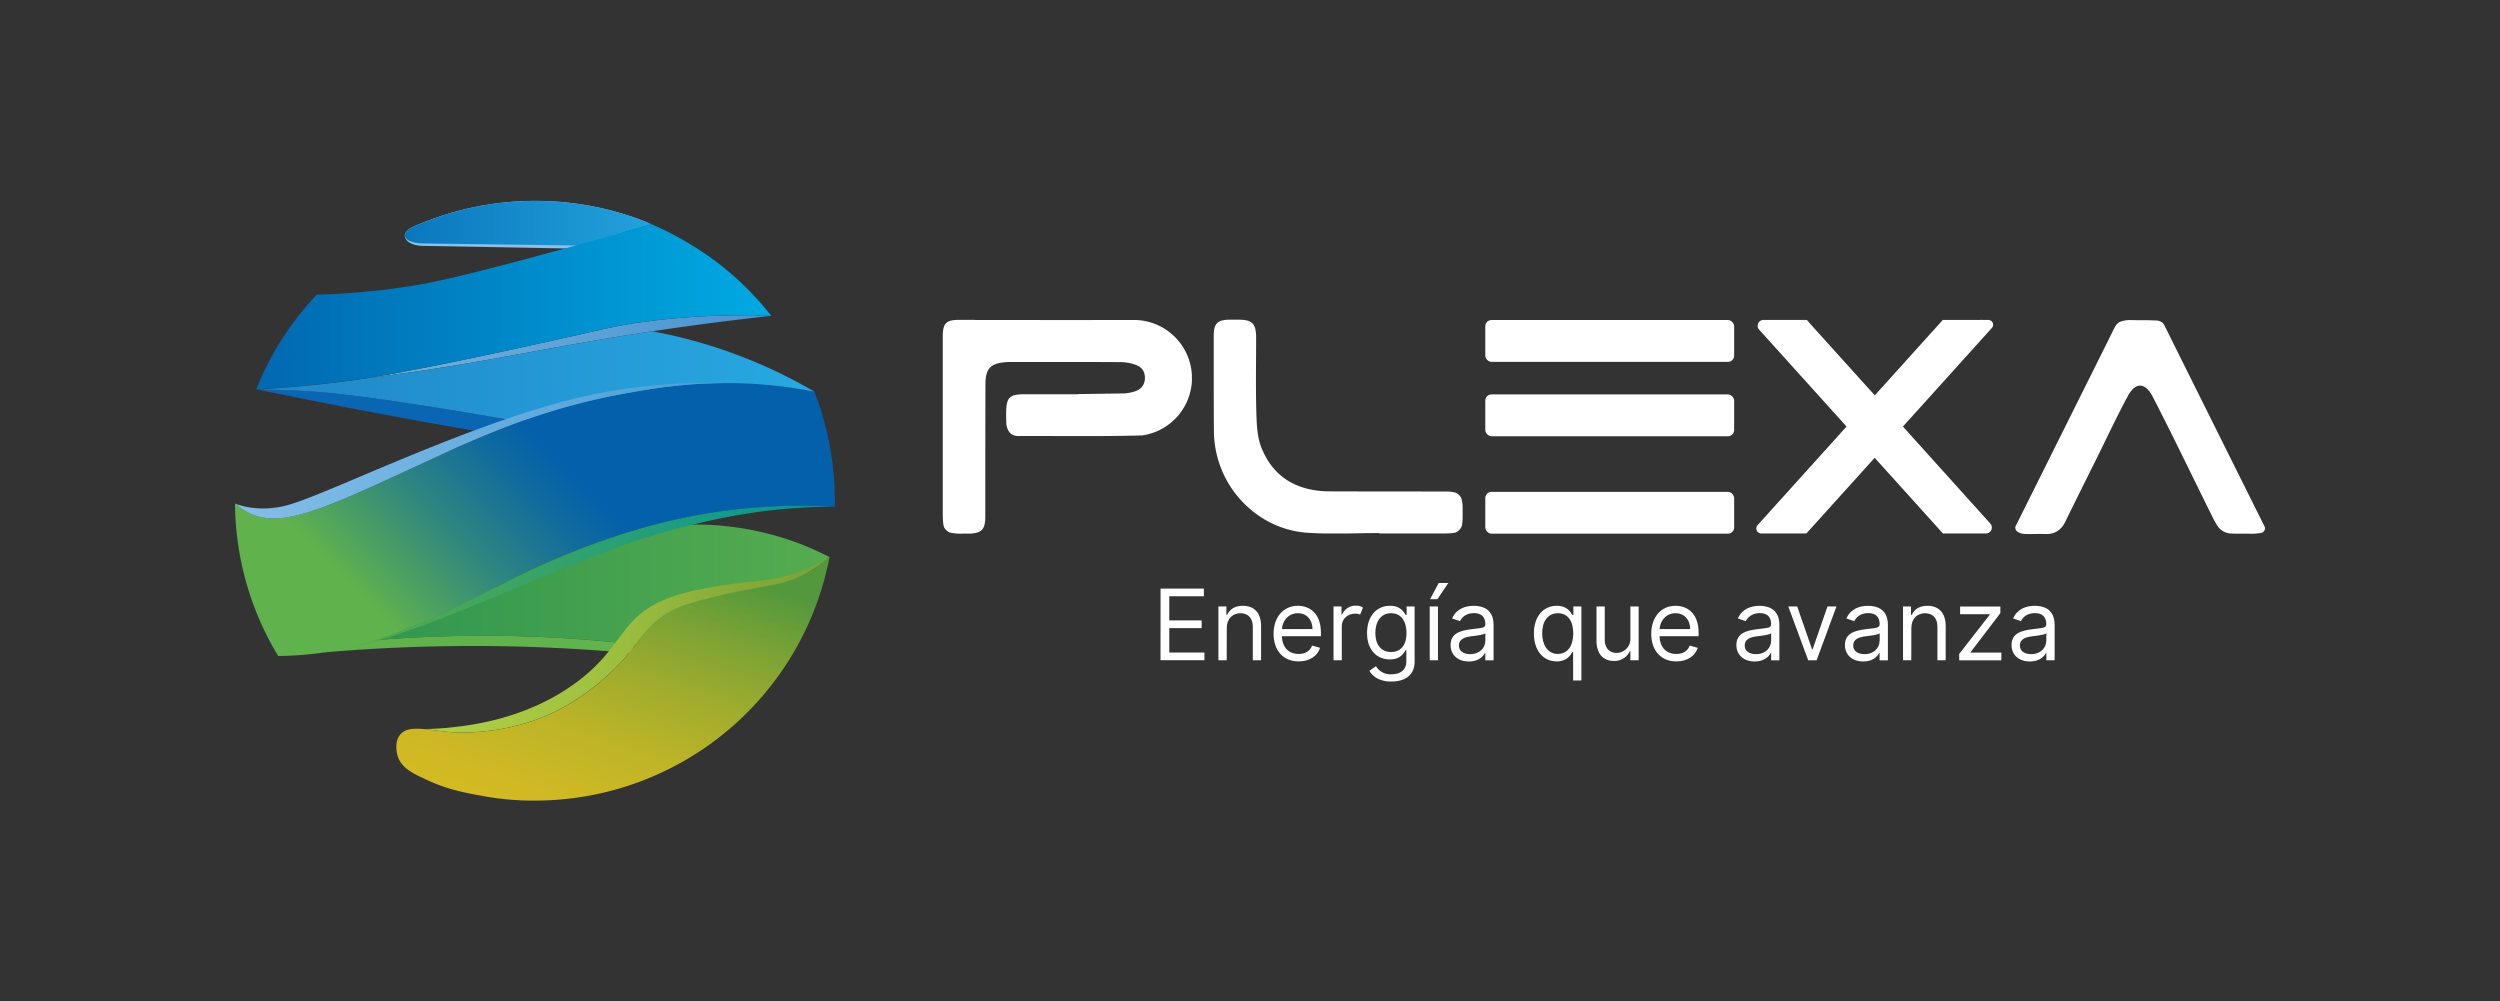 <svg xmlns="http://www.w3.org/2000/svg" xmlns:xlink="http://www.w3.org/1999/xlink" viewBox="0 0 1366 547.15"><rect x="0" y="0" width="1366" height="547.15" fill="#333333" stroke="none"/><defs><style>.cls-1{fill:#88c1e9;}.cls-2{fill:url(#Degradado_sin_nombre_5);}.cls-3{fill:url(#Degradado_sin_nombre_34);}.cls-4{fill:url(#Degradado_sin_nombre_8);}.cls-5{fill:#0a65b2;}.cls-6{fill:url(#Degradado_sin_nombre_37);}.cls-7{fill:url(#Degradado_sin_nombre_51);}.cls-8{fill:url(#Degradado_sin_nombre_55);}.cls-9{fill:url(#Degradado_sin_nombre_66);}.cls-10{fill:url(#Degradado_sin_nombre_41);}.cls-11{fill:url(#Degradado_sin_nombre_48);}.cls-12{fill:url(#Degradado_sin_nombre_89);}.cls-13{fill:url(#Degradado_sin_nombre_76);}.cls-14{fill:#fff;}</style><linearGradient id="Degradado_sin_nombre_5" x1="221.15" y1="121.95" x2="356.05" y2="121.95" gradientUnits="userSpaceOnUse"><stop offset="0" stop-color="#0a77bd"/><stop offset="1" stop-color="#23a2dc"/></linearGradient><linearGradient id="Degradado_sin_nombre_34" x1="201.26" y1="189.39" x2="421.4" y2="189.39" gradientUnits="userSpaceOnUse"><stop offset="0" stop-color="#71b1de"/><stop offset="1" stop-color="#4b93d0"/></linearGradient><linearGradient id="Degradado_sin_nombre_8" x1="139.98" y1="167.65" x2="421.4" y2="167.65" gradientUnits="userSpaceOnUse"><stop offset="0" stop-color="#0068b0"/><stop offset="1" stop-color="#00aae3"/></linearGradient><linearGradient id="Degradado_sin_nombre_37" x1="140.54" y1="205.38" x2="445.01" y2="205.38" gradientUnits="userSpaceOnUse"><stop offset="0" stop-color="#2186c8"/><stop offset="1" stop-color="#27a9e0"/></linearGradient><linearGradient id="Degradado_sin_nombre_51" x1="177.13" y1="319.6" x2="453.27" y2="319.6" gradientUnits="userSpaceOnUse"><stop offset="0" stop-color="#2d944f"/><stop offset="1" stop-color="#56ac4f"/></linearGradient><linearGradient id="Degradado_sin_nombre_55" x1="177.12" y1="352.25" x2="347.1" y2="352.25" gradientUnits="userSpaceOnUse"><stop offset="0.01" stop-color="#60b24d"/><stop offset="1" stop-color="#61b34e"/></linearGradient><linearGradient id="Degradado_sin_nombre_66" x1="180.92" y1="387.33" x2="399.63" y2="168.62" gradientUnits="userSpaceOnUse"><stop offset="0" stop-color="#60b24d"/><stop offset="0.18" stop-color="#60b24d"/><stop offset="0.37" stop-color="#30877e"/><stop offset="0.52" stop-color="#106b9e"/><stop offset="0.6" stop-color="#0460aa"/></linearGradient><linearGradient id="Degradado_sin_nombre_41" x1="128.45" y1="246.2" x2="401.75" y2="246.2" gradientUnits="userSpaceOnUse"><stop offset="0" stop-color="#85bde7"/><stop offset="1" stop-color="#489ed7"/></linearGradient><linearGradient id="Degradado_sin_nombre_48" x1="187.53" y1="315.48" x2="455.63" y2="315.48" gradientUnits="userSpaceOnUse"><stop offset="0" stop-color="#5cac45"/><stop offset="1" stop-color="#00969c"/></linearGradient><linearGradient id="Degradado_sin_nombre_89" x1="303.33" y1="450.5" x2="363.32" y2="273.86" gradientUnits="userSpaceOnUse"><stop offset="0" stop-color="#d3ba23"/><stop offset="0.12" stop-color="#cdb824"/><stop offset="0.29" stop-color="#bcb428"/><stop offset="0.48" stop-color="#a0ac2d"/><stop offset="0.69" stop-color="#79a235"/><stop offset="0.86" stop-color="#53983d"/></linearGradient><linearGradient id="Degradado_sin_nombre_76" x1="231.46" y1="352.32" x2="453.25" y2="352.32" gradientUnits="userSpaceOnUse"><stop offset="0" stop-color="#b1d046"/><stop offset="0.44" stop-color="#9fc140"/><stop offset="0.77" stop-color="#86ab38"/><stop offset="1" stop-color="#7aa134"/></linearGradient></defs><g id="Capa_2" data-name="Capa 2"><g id="Isotipo"><path class="cls-1" d="M354,121.64l-17.22,6.54-20.31,7.71-86.13-1.55s-7.66-.26-9-4.66a3.41,3.41,0,0,1-.08-1.69,4.35,4.35,0,0,1,.92-1.58,9.56,9.56,0,0,1,3.17-2.32c2.61-1.19,5.28-2.28,8-3.32,1.66-.65,3.32-1.25,5-1.84a162.55,162.55,0,0,1,52.53-9.17c.57,0,1.15,0,1.72,0A163.53,163.53,0,0,1,354,121.64Z"/><path class="cls-2" d="M356.05,122.5l-19.27,5.68-20.31,6L230.34,133s-7.66-.21-9-3.62a1.61,1.61,0,0,1-.15-.7,3.5,3.5,0,0,1,.07-.65,4.35,4.35,0,0,1,.92-1.58,9.56,9.56,0,0,1,3.17-2.32c2.61-1.19,5.28-2.28,8-3.32,1.66-.65,3.32-1.25,5-1.84a162.55,162.55,0,0,1,52.53-9.17c.57,0,1.15,0,1.72,0A163.53,163.53,0,0,1,354,121.64c.62.24,1.23.51,1.85.76l.09,0Z"/><path class="cls-3" d="M421.4,172.56c-6.54.73-16.6,1.88-28.85,3.43-62.48,8-98.93,16.09-138.66,22.8-14.16,2.39-31.83,5.13-52.63,7.74,14.72-2.36,39.18-6.93,84.66-16.89s50-11.74,67.72-14A404.86,404.86,0,0,1,421.4,172.56Z"/><path class="cls-4" d="M421.4,172.56a405.06,405.06,0,0,0-67.76,3.05c-17.72,2.29-22.1,4-67.72,14-66.33,14.52-87.93,17.56-99.85,19-19.77,2.47-35.94,3.57-46.09,4.11A163.67,163.67,0,0,1,173.09,161l0,0h0a399.13,399.13,0,0,0,48.35-4.24c12.3-1.83,27.48-4.68,82.92-19.81,12.62-3.45,30.33-8.35,51.62-14.46,1.29.56,3.09,1.37,5.22,2.38a177.56,177.56,0,0,1,31.7,19.3A163.53,163.53,0,0,1,421.4,172.56Z"/><path class="cls-5" d="M277,229.11l-15.29,6.71q-15.18-2.61-30.49-5.38-46.16-8.37-90.65-17.65c11.88.08,21.58.57,28.2,1,7.72.49,29.24,2,91.21,12.44C266.69,227.34,272.5,228.33,277,229.11Z"/><path class="cls-6" d="M445,214l-164.32,15.8c-4.71-.82-11.93-2.08-20.74-3.55-62-10.42-83.49-12-91.21-12.44-6.62-.41-16.32-.9-28.2-1,10.18-.57,26.11-1.67,45.53-4.09,3.75-.47,8.45-1.09,15.19-2.17,20.8-2.61,38.47-5.35,52.63-7.74,31.4-5.31,60.75-11.49,102.54-17.79A274.68,274.68,0,0,1,445,214Z"/><path class="cls-7" d="M453.27,304.4a158.6,158.6,0,0,0-24.8-10.29,161.46,161.46,0,0,0-56.65-7.31L177.13,352.6a729.66,729.66,0,0,1,170.06-.49,162.07,162.07,0,0,1,34.73-17.79c21.58-7.88,36.39-7.83,57.33-20.2A117.78,117.78,0,0,0,453.27,304.4Z"/><path class="cls-8" d="M269.57,347.4a725.26,725.26,0,0,0-75.18,3.33l-17.27,5.74c28.2-2.43,59.1-3.82,92.34-3.44,27.65.31,53.61,1.83,77.64,4.08q-.87-2.61-1.77-5.19A729,729,0,0,0,269.57,347.4Z"/><path class="cls-9" d="M456.17,273.56A166.24,166.24,0,0,0,445,214c-3.26-.64-7.9-1.48-13.5-2.27-40.29-5.65-71.93-.08-91.53,3.54-39.58,7.31-69.05,19.92-90,29-.52.22.09,0-28.52,13.18-44.89,20.75-67.67,31-84.6,23.18a34.26,34.26,0,0,1-8.44-5.53l0,0h0A163,163,0,0,0,152,358.43a181.2,181.2,0,0,0,26.36-2.14c16.63-2.59,30.93-7.21,49.63-15,23.24-9.69,35.92-17.06,49.83-24,14.9-7.48,50.75-24.35,91.82-33.49a316.84,316.84,0,0,1,86.47-6.91s0,0,0,0v-.06C456.16,275.68,456.17,274.62,456.17,273.56Z"/><path class="cls-10" d="M401.75,209.37c-26.24-.52-47.29,3.23-61.77,5.9-39.57,7.3-69.06,19.93-90,29.06-.51.22.09-.05-28.52,13.17-44.89,20.75-67.67,31-84.6,23.18a33.65,33.65,0,0,1-8.38-5.48,45.11,45.11,0,0,0,7.51,2,49.93,49.93,0,0,0,23.56-1.92c24.52-7.64,101.23-45.81,161.23-59.07C355.36,208.59,386.59,208.77,401.75,209.37Z"/><path class="cls-11" d="M455.63,276.8c-6.9.06-16.45.34-27.73,1.37-14.29,1.33-36.33,4.3-67.24,13.28-22,6.4-36.56,12.37-65.5,24.25-25.47,10.44-46.05,19.94-76.7,30.5a215.55,215.55,0,0,1-30.93,8.42c13-2.76,25.28-7,40.49-13.33,23.23-9.69,35.91-17.07,49.82-24.06,14.9-7.48,50.75-24.35,91.82-33.49A316.83,316.83,0,0,1,455.63,276.8Z"/><path class="cls-12" d="M453.25,304.4a163.9,163.9,0,0,1-157,133,153.47,153.47,0,0,1-24.65-1.24c-3.35-.43-5.84-.88-7.37-1.15-8.91-1.6-18.7-3.35-29.06-8-9.19-4.15-15.83-7.15-17.9-13.95-.19-.63-2.16-7.43,1.44-11.73,4.95-5.9,16-1.89,30.69-1.06a124.51,124.51,0,0,0,36.84-4.81c31.34-8.83,52.44-32.76,55.21-36,8.84-10.25,11.82-17.56,23.57-24.62,6.3-3.79,12.53-5.43,24.72-8.56,27-6.94,37.39-5.17,52.9-14.24A72.14,72.14,0,0,0,453.25,304.4Z"/><path class="cls-13" d="M453.25,304.4A72.68,72.68,0,0,1,442.62,312c-15.52,9.07-25.9,7.3-52.91,14.24-12.19,3.14-18.42,4.77-24.72,8.56-11.75,7.05-14.73,14.37-23.56,24.62-2.78,3.23-23.88,27.14-55.23,36a124.48,124.48,0,0,1-36.84,4.81c-6.84-.38-12.89-1.46-17.9-1.9a143.46,143.46,0,0,0,15.22-.89c10.37-1.13,42-4.6,69.3-25.38,24.83-18.88,22.57-34.11,47.45-44.51,9.19-3.85,18.29-5.44,28-7.16,20.1-3.52,31.43-2.13,48.29-9A88.17,88.17,0,0,0,453.25,304.4Z"/></g><rect class="cls-14" x="811.56" y="268.74" width="135.98" height="22.86" rx="3.4"/><rect class="cls-14" x="811.56" y="174.86" width="135.98" height="22.86" rx="3.4"/><path class="cls-14" d="M1237.62,288.65a2.71,2.71,0,0,1-2.08,2.52,30.19,30.19,0,0,1-6.72.43c-1.76,0-3.57,0-5.33,0s-3.32,0-5-.12a9.17,9.17,0,0,1-7-4.38,29.07,29.07,0,0,1-2.22-3.88c-7.16-14.41-14.18-28.86-21.3-43.26q-5.78-11.65-11.73-23.21c-4-7.74-9.32-8.18-13.47-.55-6.15,11.29-11.56,23-17.27,34.49s-11.34,22.78-16.94,34.2a14.88,14.88,0,0,1-1.86,3,10.27,10.27,0,0,1-7.67,3.87h-2.93c-3.12-.06-6.24.12-9.35,0a7.85,7.85,0,0,1-4.2-1.12,2.8,2.8,0,0,1-1.4-2.52,3.88,3.88,0,0,1,.43-1.13q2.19-4.32,4.34-8.68l5.3-10.63,6.55-13.14,7.29-14.63,7.54-15.12,7.27-14.59,6.51-13.06,5.24-10.52c1.16-2.32,2.29-4.66,3.47-7,.89-1.72,1.57-3,3.46-3.82a14.42,14.42,0,0,1,6-.89c2.84.05,5.68.06,8.51.06,1.54,0,3.07.09,4.6.15a5.85,5.85,0,0,1,4,1.27,6.89,6.89,0,0,1,1.23,1.9q4.51,9.08,9,18.13l7.59,15.24,8.53,17.13,8.7,17.47,8.1,16.25,6.73,13.5q2.85,5.74,5.72,11.47A3,3,0,0,1,1237.62,288.65Z"/><path class="cls-14" d="M1087.5,286.07a3.25,3.25,0,0,1-2.42,5.43h-23.46l-.76-.86-36.55-40.5-35.65,39.51L987,291.5H962.36a2.74,2.74,0,0,1-2-4.57l48.59-53.87-47.75-52.93a3.18,3.18,0,0,1,2.36-5.31h23.64a5.94,5.94,0,0,1,1.18,1.32l36,39.87,35.29-39.11,1.86-2.08h19.67a25.83,25.83,0,0,1,2.64,0h2.57a2.64,2.64,0,0,1,2.63,2.65,2.48,2.48,0,0,1-.69,1.73l-48.59,53.86Z"/><rect class="cls-14" x="811.56" y="215.51" width="135.98" height="22.86" rx="3.4"/><path class="cls-14" d="M799.18,277v5.65a24.41,24.41,0,0,1-.41,4.67,6.47,6.47,0,0,1-3.51,3.69l0,0c-2,.47-4.88.49-9.22.49H753.66v-.24c-6.09,0-12.2.15-18.31.24h-10.8q-5.19-.07-10.35-.41a53.06,53.06,0,0,1-28.15-10.57,56.4,56.4,0,0,1-21.87-35.23,60.5,60.5,0,0,1-.91-10q-.09-14-.08-27.92,0-12.06,0-24.1c0-6.47,2.07-8.51,8.53-8.59h5c5.59,0,8.18,1.18,9.15,4.95a21,21,0,0,1,.48,4.84c0,13.57-.27,27.14.11,40.69.19,6.49.4,13.42,2.73,19.32,6.6,16.71,20.06,24,37.66,24,20.86.08,41.72.06,62.57.09a20.31,20.31,0,0,1,6.09.67,6.35,6.35,0,0,1,3,3.07.21.21,0,0,1,0,.11A17.44,17.44,0,0,1,799.18,277Z"/><path class="cls-14" d="M651.26,206.54c0,.52,0,1,0,1.54s-.06.92-.1,1.37v.1A31.73,31.73,0,0,1,624,237.93c-.21,0-.44,0-.66,0-6.88.19-13.75.28-20.62.32H576.11c-6.55,0-13.07-.06-19.6,0-3.69,0-5.64-2-6.45-5.4a7.78,7.78,0,0,1-.21-1.66c-.4-13.09.22-15.4,8.54-15.76h30.66a.45.45,0,0,0,0-.11q12-.15,24-.33a22.78,22.78,0,0,0,6.62-1c3.26-1,5.6-3,5.88-6.81s-1.46-6.59-5-7.82a24.61,24.61,0,0,0-7.77-1.49q-11.88-.07-23.75-.09c-12.26,0-24.5,0-36.74,0-.7,0-1.41,0-2.11.08-8.91.51-11.72,3.38-11.74,12.22q-.09,36.1-.08,72.21c0,4.81-.93,7.33-3.73,8.45,0,0-.06,0-.08.06a15.9,15.9,0,0,1-5.42.76l-3,0a26.5,26.5,0,0,1-7.25-.61,6.45,6.45,0,0,1-3-2.78c-.76-2.06-.76-5.33-.76-10.57v-44.5q0-24.54,0-49.1c0-3.26.36-5.43,1.35-6.83a0,0,0,0,1,0,0,3.7,3.7,0,0,1,.46-.57c1.37-1.38,3.63-1.83,7.29-1.83h8.49l.26.06h16.43c17.72,0,35.42.15,53.14,0h17a31.77,31.77,0,0,1,31.71,30C651.24,205.42,651.26,206,651.26,206.54Z"/><g id="Eslogan"><path class="cls-14" d="M634.14,321.6h23.65v4.21h-18.9V339h17.68v4.21H638.89v13.32H658.1v4.21h-24Z"/><path class="cls-14" d="M670.26,360.78h-4.52V331.39h4.37V336h.38c1.38-3,4.13-5,8.57-5,6,0,10,3.6,10,11.09v18.68h-4.52V342.41c0-4.61-2.54-7.35-6.73-7.35s-7.5,2.91-7.5,8Z"/><path class="cls-14" d="M695.89,346.31c0-9,5.28-15.3,13.24-15.3,6.12,0,12.62,3.75,12.62,14.69v1.91H700.42c.21,6.3,3.87,9.72,9.17,9.72,3.54,0,6.19-1.53,7.34-4.59l4.36,1.23c-1.37,4.43-5.73,7.42-11.7,7.42C701.09,361.39,695.89,355.34,695.89,346.31Zm21.27-2.6c0-5-3.14-8.65-8-8.65-5.17,0-8.4,4.08-8.71,8.65Z"/><path class="cls-14" d="M728.64,331.39H733v4.44h.3a8,8,0,0,1,7.66-4.9,6.3,6.3,0,0,1,3.75,1.07l-1.54,3.83a5.67,5.67,0,0,0-2.6-.53c-4.28,0-7.42,2.92-7.42,6.88v18.6h-4.51Z"/><path class="cls-14" d="M748.22,366.52l3.6-2.53a9.18,9.18,0,0,0,8.42,4.44c4.74,0,8.18-2.22,8.18-7.12v-6H768c-1,1.61-2.83,5-8.57,5-7.11,0-12.47-5.21-12.47-14.39S752.13,331,759.55,331c5.74,0,7.57,3.52,8.57,5.05h.46v-4.67h4.36v30.23c0,7.57-5.66,10.79-12.7,10.79C753.68,372.41,750.06,369.6,748.22,366.52Zm20.28-20.67c0-6.35-2.91-10.79-8.42-10.79-5.74,0-8.57,4.83-8.57,10.79,0,6.13,2.91,10.41,8.57,10.41C765.52,356.26,768.5,352.36,768.5,345.85Z"/><path class="cls-14" d="M781.2,331.39h4.51v29.39H781.2Zm4.9-12.85h5.28l-6,8.87h-4Z"/><path class="cls-14" d="M792.6,352.44c0-6.74,5.95-7.94,11.4-8.65s7.58-.5,7.58-2.68V341c0-3.77-2.05-6-6.2-6-4.31,0-6.66,2.29-7.65,4.44l-4.29-1.53c2.3-5.36,7.35-6.89,11.79-6.89,3.75,0,10.86,1.07,10.86,10.41v19.36h-4.51v-4h-.23c-.92,1.91-3.6,4.66-8.72,4.66C797,361.46,792.6,358.17,792.6,352.44Zm19-2.3V346c-.77.92-5.89,1.45-7.81,1.68-3.52.46-6.65,1.53-6.65,5,0,3.14,2.6,4.75,6.19,4.75C808.67,357.41,811.58,353.81,811.58,350.14Z"/><path class="cls-14" d="M859.55,371.8V356.26h-.38c-1,1.61-2.91,5.13-8.57,5.13-7.35,0-12.48-5.89-12.48-15.23S843.25,331,850.67,331c5.74,0,7.5,3.52,8.5,5.05h.53v-4.67h4.37V371.8Zm-8.34-36.74c-5.74,0-8.57,4.83-8.57,11s2.91,11.25,8.57,11.25c5.43,0,8.42-4.59,8.42-11.25S856.72,335.06,851.21,335.06Z"/><path class="cls-14" d="M890.84,331.39h4.52v29.39h-4.52v-5h-.3a9.17,9.17,0,0,1-8.73,5.36c-5.51,0-9.48-3.6-9.48-11.1V331.39h4.51v18.37c0,4.28,2.68,7,6.43,7a7.64,7.64,0,0,0,7.57-8Z"/><path class="cls-14" d="M902.24,346.31c0-9,5.28-15.3,13.24-15.3,6.12,0,12.63,3.75,12.63,14.69v1.91H906.78c.21,6.3,3.86,9.72,9.16,9.72,3.54,0,6.2-1.53,7.34-4.59l4.37,1.23c-1.38,4.43-5.74,7.42-11.71,7.42C907.44,361.39,902.24,355.34,902.24,346.31Zm21.27-2.6c0-5-3.13-8.65-8-8.65-5.17,0-8.4,4.08-8.7,8.65Z"/><path class="cls-14" d="M948.76,352.44c0-6.74,6-7.94,11.4-8.65s7.58-.5,7.58-2.68V341c0-3.77-2-6-6.2-6s-6.66,2.29-7.65,4.44l-4.29-1.53c2.3-5.36,7.35-6.89,11.79-6.89,3.75,0,10.86,1.07,10.86,10.41v19.36h-4.51v-4h-.23c-.92,1.91-3.6,4.66-8.73,4.66C953.2,361.46,948.76,358.17,948.76,352.44Zm19-2.3V346c-.77.92-5.89,1.45-7.81,1.68-3.52.46-6.65,1.53-6.65,5,0,3.14,2.6,4.75,6.19,4.75C964.83,357.41,967.74,353.81,967.74,350.14Z"/><path class="cls-14" d="M992.6,360.78H988l-10.86-29.39H982l8.12,23.42h.3l8.11-23.42h4.9Z"/><path class="cls-14" d="M1008.06,352.44c0-6.74,6-7.94,11.4-8.65s7.58-.5,7.58-2.68V341c0-3.77-2-6-6.2-6-4.31,0-6.66,2.29-7.66,4.44l-4.28-1.53c2.3-5.36,7.35-6.89,11.78-6.89,3.75,0,10.87,1.07,10.87,10.41v19.36H1027v-4h-.23c-.92,1.91-3.6,4.66-8.73,4.66C1012.5,361.46,1008.06,358.17,1008.06,352.44Zm19-2.3V346c-.77.92-5.9,1.45-7.81,1.68-3.52.46-6.66,1.53-6.66,5,0,3.14,2.61,4.75,6.2,4.75C1024.13,357.41,1027,353.81,1027,350.14Z"/><path class="cls-14" d="M1044.32,360.78h-4.51V331.39h4.36V336h.38c1.38-3,4.14-5,8.57-5,6,0,10,3.6,10,11.09v18.68h-4.51V342.41c0-4.61-2.55-7.35-6.74-7.35s-7.5,2.91-7.5,8Z"/><path class="cls-14" d="M1070.49,357.33l16.68-21.42v-.31H1071v-4.21h22V335l-16.22,21.27v.31h16.75v4.21h-23Z"/><path class="cls-14" d="M1099.11,352.44c0-6.74,6-7.94,11.4-8.65s7.57-.5,7.57-2.68V341c0-3.77-2-6-6.19-6-4.31,0-6.66,2.29-7.66,4.44L1100,337.9c2.3-5.36,7.34-6.89,11.78-6.89,3.75,0,10.87,1.07,10.87,10.41v19.36h-4.52v-4h-.22c-.92,1.91-3.6,4.66-8.73,4.66C1103.55,361.46,1099.11,358.17,1099.11,352.44Zm19-2.3V346c-.76.92-5.89,1.45-7.8,1.68-3.52.46-6.66,1.53-6.66,5,0,3.14,2.6,4.75,6.2,4.75C1115.18,357.41,1118.08,353.81,1118.08,350.14Z"/></g></g></svg>